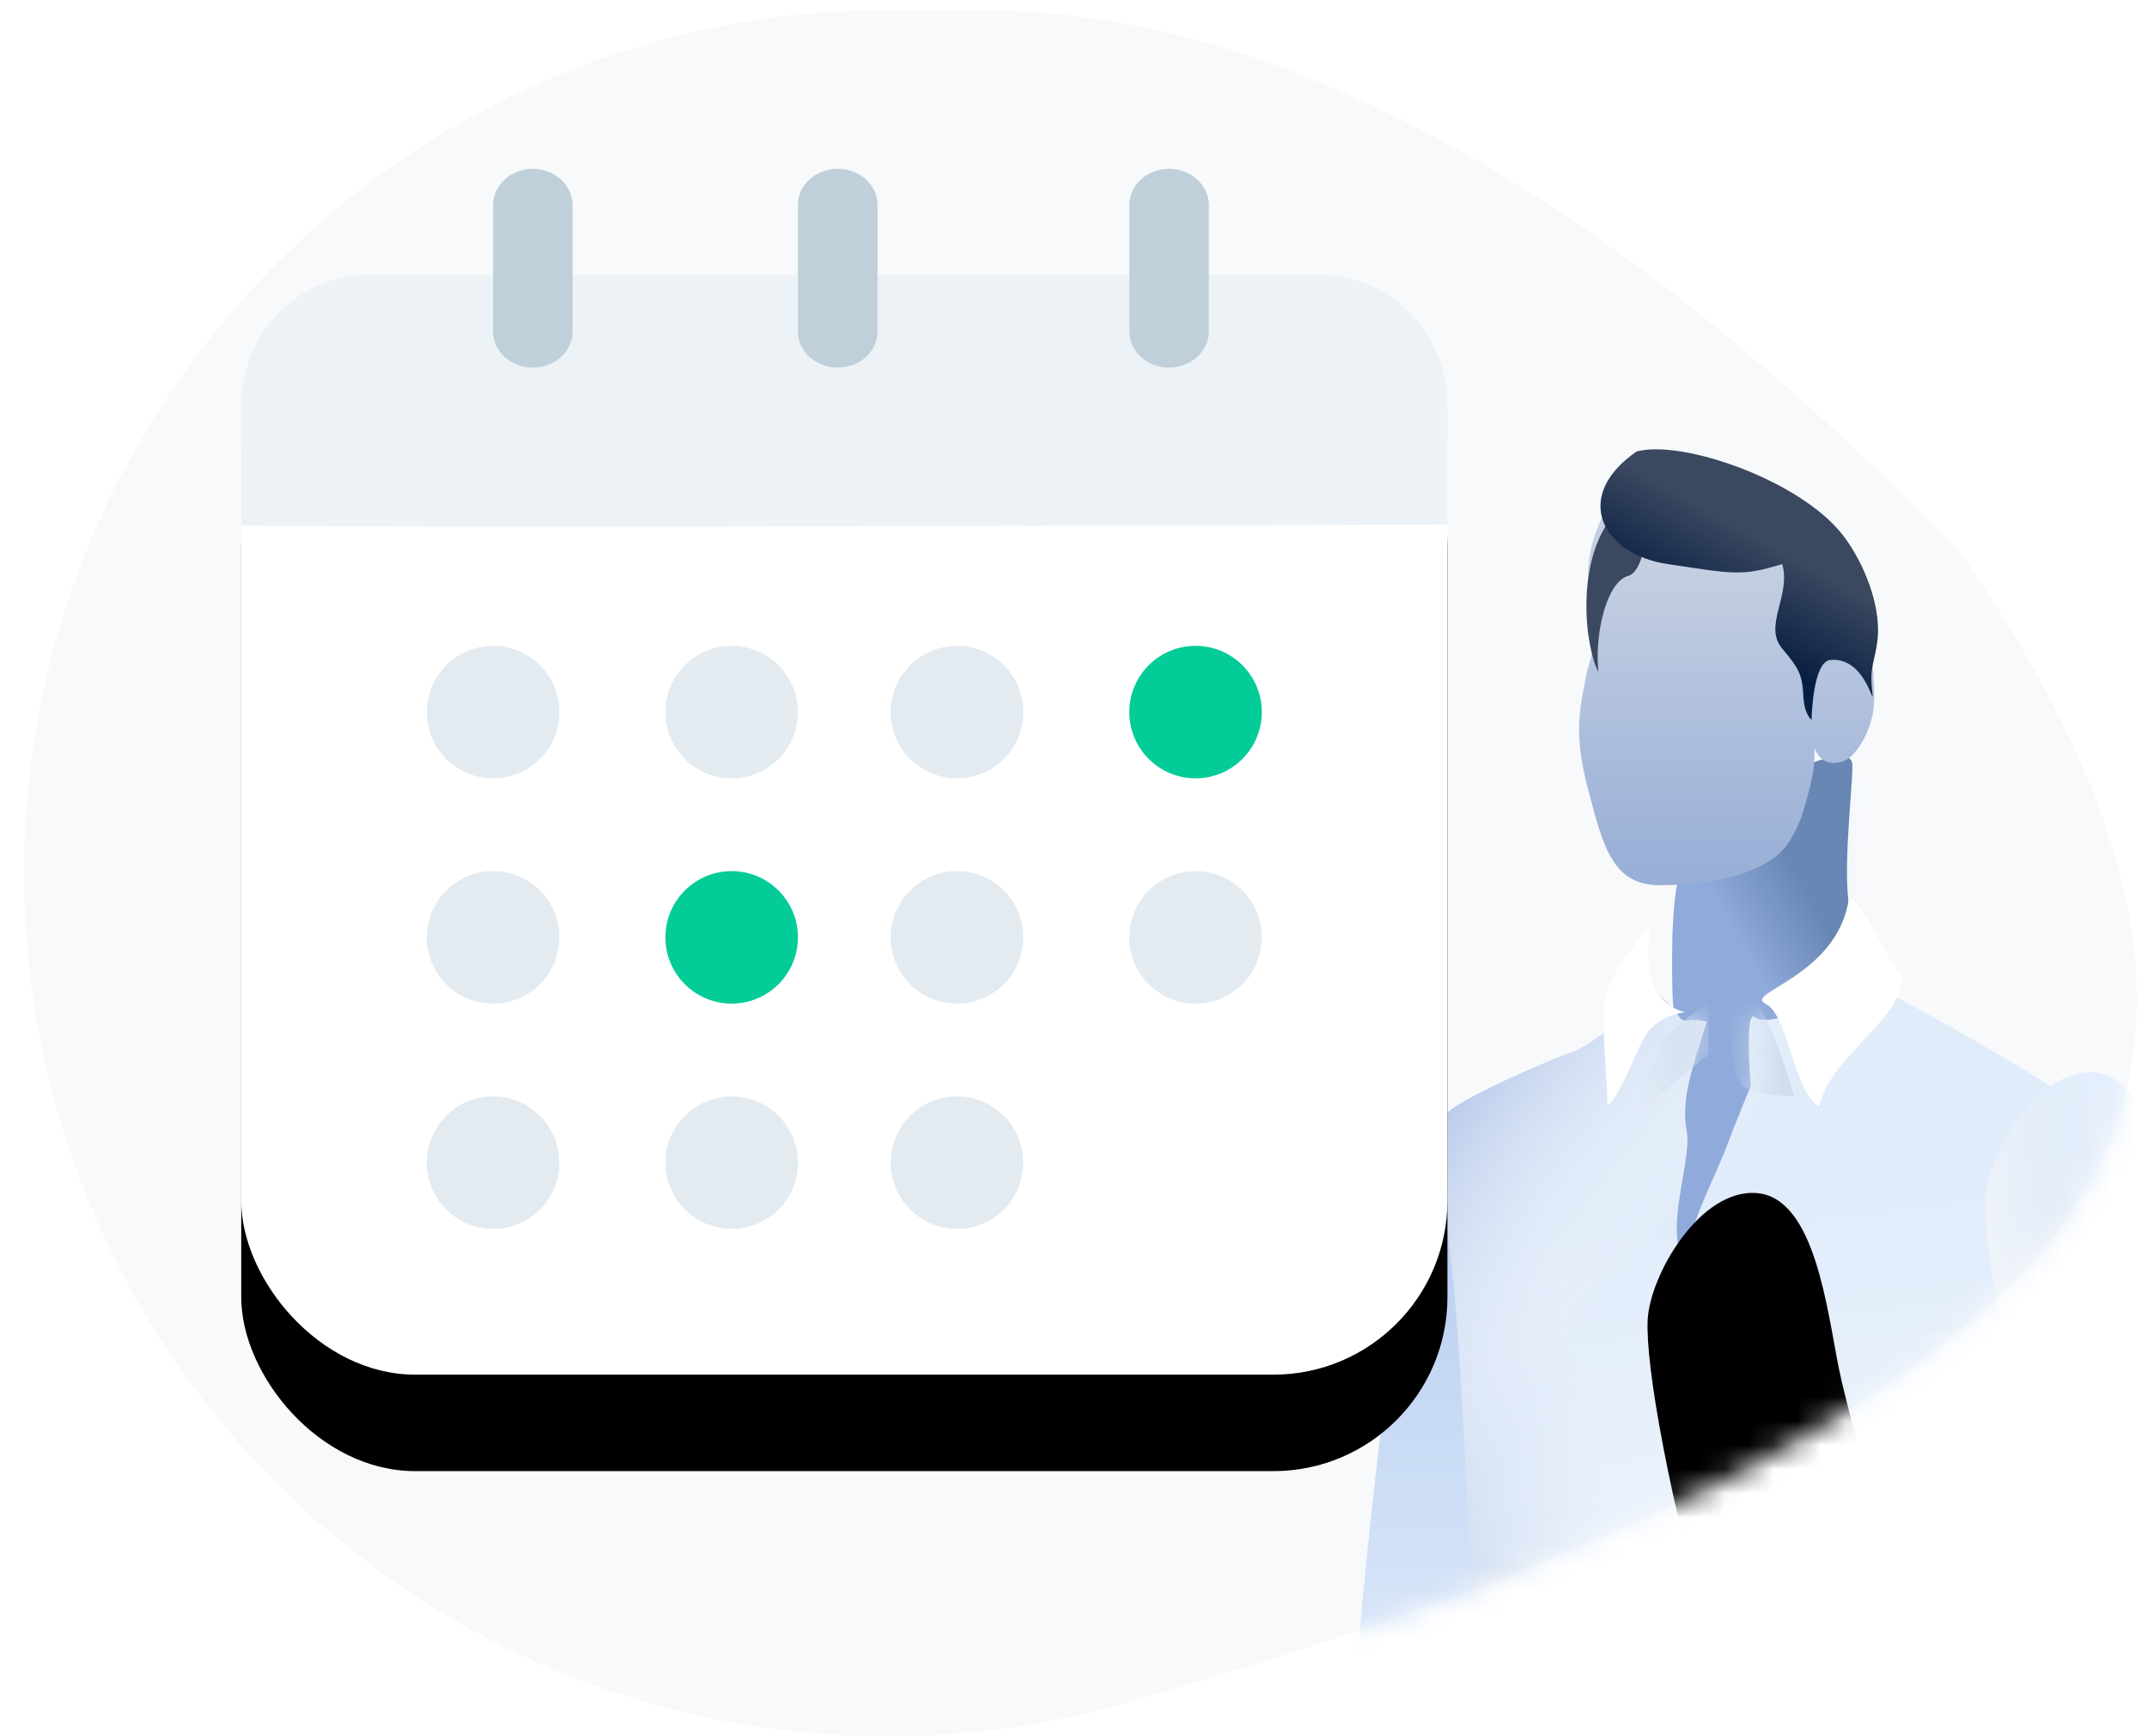 <?xml version="1.0" encoding="UTF-8"?>
<svg width="89px" height="72px" viewBox="0 0 89 72" version="1.1" xmlns="http://www.w3.org/2000/svg" xmlns:xlink="http://www.w3.org/1999/xlink">
    <!-- Generator: Sketch 52.4 (67378) - http://www.bohemiancoding.com/sketch -->
    <title>team</title>
    <desc>Created with Sketch.</desc>
    <defs>
        <path d="M37.29,0.031 C38.018,0.01 38.803,0 39.646,0 C52.086,0 65.612,7.478 80.225,22.434 C88.549,34.399 89.806,43.92 83.998,50.998 C78.192,58.074 65.756,64.371 46.69,69.889 C43.253,70.986 39.59,71.579 35.789,71.579 C16.023,71.579 0,55.555 0,35.789 C0,16.023 16.023,0 35.789,0 C36.292,0 36.792,0.01 37.29,0.031 Z" id="path-1"></path>
        <linearGradient x1="64.764%" y1="27.36%" x2="50%" y2="50%" id="linearGradient-3">
            <stop stop-color="#6886B3" offset="0%"></stop>
            <stop stop-color="#90AADB" offset="100%"></stop>
        </linearGradient>
        <path d="M7.789,1.745 C7.789,2.866 7.281,6.866 7.789,8.065 C7.961,8.472 7.628,9.278 7.789,9.6 C8.383,10.79 4.966,13.536 4.966,13.536 L3.924,22.348 L0.315,22.348 C0.315,22.348 1.127,14.317 0.736,13.536 C0.346,12.756 0.315,11.34 0.315,10.008 C0.315,8.676 0.315,5.981 1.175,4.773 C2.034,3.565 7.789,0.209 7.789,1.745 Z" id="path-4"></path>
        <linearGradient x1="50%" y1="0%" x2="50%" y2="100%" id="linearGradient-6">
            <stop stop-color="#A9C4E5" offset="0%"></stop>
            <stop stop-color="#7192C7" offset="100%"></stop>
        </linearGradient>
        <linearGradient x1="28.99%" y1="27.964%" x2="28.99%" y2="97.406%" id="linearGradient-7">
            <stop stop-color="#C4CFE2" offset="0%"></stop>
            <stop stop-color="#99AFD7" offset="100%"></stop>
        </linearGradient>
        <linearGradient x1="66.406%" y1="96.804%" x2="60.747%" y2="22.566%" id="linearGradient-8">
            <stop stop-color="#F4F8FF" offset="0%"></stop>
            <stop stop-color="#C3D8F5" offset="100%"></stop>
        </linearGradient>
        <linearGradient x1="43.636%" y1="85.266%" x2="6.774%" y2="100%" id="linearGradient-9">
            <stop stop-color="#FFFFFF" stop-opacity="0.5" offset="0%"></stop>
            <stop stop-color="#AFC3E5" offset="100%"></stop>
        </linearGradient>
        <linearGradient x1="17.237%" y1="41.524%" x2="-5.571%" y2="14.016%" id="linearGradient-10">
            <stop stop-color="#FFFFFF" stop-opacity="0" offset="0%"></stop>
            <stop stop-color="#A1B8E3" offset="100%"></stop>
        </linearGradient>
        <path d="M10.596,1.189 C10.596,1.189 7.872,3.436 7.196,3.625 C6.52,3.814 2.128,5.709 1.869,6.289 C1.61,6.87 0.249,9.064 0.294,9.656 C0.339,10.249 2.112,23.297 1.869,29.456 C1.626,35.615 1.869,34.777 1.869,36.23 C1.869,37.682 0.841,39.669 1.355,40.762 C1.869,41.855 2.753,42.112 4.098,42.424 C5.444,42.736 6.415,43.101 8.33,42.424 C10.245,41.747 11.316,43.289 14.482,42.856 C17.648,42.424 20.366,43.788 22.748,40.477 C23.625,41.064 24.078,40.677 25.477,39.861 C26.876,39.044 26.769,36.139 26.349,35.131 C25.93,34.123 24.051,33.065 24.764,30.821 C25.477,28.577 26.349,21.093 26.349,17.715 C26.349,14.338 28.261,8.246 28.854,6.289 C27.158,4.964 19.802,0.744 18.401,0.304 C17.853,1.825 15.19,2.589 14.752,2.183 C14.313,1.778 14.573,5.043 14.573,5.043 C14.573,5.043 14.046,6.289 13.553,7.598 C13.059,8.906 11.92,10.956 11.92,12.366 C10.88,11.278 12.145,8.14 11.92,6.924 C11.662,5.526 12.179,4.204 12.749,2.369 C11.92,2.166 11.848,2.511 11.591,2.145 C10.919,1.189 10.596,1.189 10.596,1.189 Z" id="path-11"></path>
        <linearGradient x1="-30.232%" y1="83.807%" x2="83.68%" y2="73.178%" id="linearGradient-13">
            <stop stop-color="#EAF0F7" stop-opacity="0.116" offset="0%"></stop>
            <stop stop-color="#D1DDED" offset="100%"></stop>
        </linearGradient>
        <linearGradient x1="0%" y1="56.065%" x2="57.569%" y2="20.604%" id="linearGradient-14">
            <stop stop-color="#E2E9F4" offset="0%"></stop>
            <stop stop-color="#E5EFFD" offset="100%"></stop>
        </linearGradient>
        <linearGradient x1="31.609%" y1="42.97%" x2="-16.957%" y2="61.369%" id="linearGradient-15">
            <stop stop-color="#FFFFFF" stop-opacity="0" offset="0%"></stop>
            <stop stop-color="#FFFFFF" offset="100%"></stop>
        </linearGradient>
        <path d="M29.288,47.16 C27.126,39.596 26.221,34.201 26.3,32.332 C26.379,30.463 28.479,26.827 30.855,27.053 C33.231,27.279 33.735,31.862 34.227,34.323 C34.72,36.785 38.358,49.433 38.542,51.214 C38.727,52.995 37.114,55.845 35.054,56.092 C32.994,56.338 31.45,54.724 29.288,47.16 Z" id="path-16"></path>
        <filter x="-101.6%" y="-43.5%" width="302.0%" height="186.9%" filterUnits="objectBoundingBox" id="filter-17">
            <feGaussianBlur stdDeviation="6.5" in="SourceAlpha" result="shadowBlurInner1"></feGaussianBlur>
            <feOffset dx="-14" dy="5" in="shadowBlurInner1" result="shadowOffsetInner1"></feOffset>
            <feComposite in="shadowOffsetInner1" in2="SourceAlpha" operator="arithmetic" k2="-1" k3="1" result="shadowInnerInner1"></feComposite>
            <feColorMatrix values="0 0 0 0 0.631   0 0 0 0 0.722   0 0 0 0 0.89  0 0 0 0.137 0" type="matrix" in="shadowInnerInner1"></feColorMatrix>
        </filter>
        <linearGradient x1="100%" y1="50%" x2="34.66%" y2="78.027%" id="linearGradient-18">
            <stop stop-color="#F9C5C1" offset="0%"></stop>
            <stop stop-color="#F9C5C1" stop-opacity="0" offset="100%"></stop>
        </linearGradient>
        <path d="M23.951,45.891 C23.951,45.891 28.241,47.254 29.181,46.8 C30.12,46.345 34.782,46.554 35.812,50.259 C36.842,53.964 35.943,54.766 34.782,56.048 C33.621,57.33 25.087,53.965 23.295,52.21 C24.641,48.048 23.951,45.891 23.951,45.891 Z" id="path-19"></path>
        <linearGradient x1="50%" y1="0%" x2="50%" y2="100%" id="linearGradient-20">
            <stop stop-color="#B5CCEF" offset="0%"></stop>
            <stop stop-color="#E5EFFD" offset="100%"></stop>
        </linearGradient>
        <linearGradient x1="31.175%" y1="58.933%" x2="49.753%" y2="28.452%" id="linearGradient-21">
            <stop stop-color="#081E41" offset="0%"></stop>
            <stop stop-color="#3A4860" offset="100%"></stop>
        </linearGradient>
        <rect id="path-22" x="0" y="4.396" width="50" height="45.604" rx="7.213"></rect>
        <filter x="-34.0%" y="-28.5%" width="168.0%" height="174.6%" filterUnits="objectBoundingBox" id="filter-23">
            <feOffset dx="0" dy="4" in="SourceAlpha" result="shadowOffsetOuter1"></feOffset>
            <feGaussianBlur stdDeviation="5" in="shadowOffsetOuter1" result="shadowBlurOuter1"></feGaussianBlur>
            <feColorMatrix values="0 0 0 0 0   0 0 0 0 0   0 0 0 0 0  0 0 0 0.1 0" type="matrix" in="shadowBlurOuter1"></feColorMatrix>
        </filter>
    </defs>
    <g id="Illustrations" stroke="none" stroke-width="1" fill="none" fill-rule="evenodd">
        <g transform="translate(-41, -9314)" id="Operations">
            <g transform="translate(42, 48)">
                <g id="team" transform="translate(0, 9266)">
                    <g id="man" transform="translate(0, 0.421)">
                        <mask id="mask-2" fill="white">
                            <use xlink:href="#path-1"></use>
                        </mask>
                        <use id="Mask" fill-opacity="0.5" fill="#F0F5F8" xlink:href="#path-1"></use>
                        <g id="Group-12" mask="url(#mask-2)">
                            <g transform="translate(43, 3.579)"></g>
                        </g>
                        <g mask="url(#mask-2)">
                            <g transform="translate(55, 17)">
                                <g id="neck" stroke-width="1" fill="none" fill-rule="evenodd" transform="translate(13, 12.579)">
                                    <mask id="mask-5" fill="white">
                                        <use xlink:href="#path-4"></use>
                                    </mask>
                                    <use id="Path-23" fill="url(#linearGradient-3)" xlink:href="#path-4"></use>
                                    <path d="M2.065,7.216 C2.371,7.332 2.667,7.44 2.952,7.541 C8.349,9.447 9.862,8.639 9.862,7.216 C9.862,6.218 9.23,3.374 7.965,-1.314 C-0.049,2.83 -2.015,5.673 2.065,7.216 Z" id="Path-9" fill="url(#linearGradient-6)" style="mix-blend-mode: multiply;" opacity="0.153" mask="url(#mask-5)"></path>
                                </g>
                                <path d="M11.067,2.546 C10.339,4.333 9.563,5.238 9.927,7.483 C10.291,9.728 9.94,9.54 9.719,10.758 C9.498,11.976 9.217,12.981 9.833,15.319 C10.45,17.657 10.832,19.292 12.818,19.284 C14.804,19.277 17.363,18.862 18.206,17.421 C18.546,16.84 18.683,16.519 18.923,15.608 C19.092,14.967 19.222,14.527 19.222,13.609 C19.653,14.622 20.56,14.081 20.627,14.028 C21.16,13.61 21.639,12.65 21.685,11.744 C21.778,9.929 21.157,5.726 18.999,5.031 C16.842,4.337 11.795,0.759 11.067,2.546 Z" id="face" fill="url(#linearGradient-7)" fill-rule="evenodd"></path>
                                <g id="shirt" stroke-width="1" fill="none" fill-rule="evenodd" transform="translate(2, 22.579)">
                                    <mask id="mask-12" fill="white">
                                        <use xlink:href="#path-11"></use>
                                    </mask>
                                    <g id="Path-26">
                                        <use fill="url(#linearGradient-8)" xlink:href="#path-11"></use>
                                        <use fill="url(#linearGradient-9)" xlink:href="#path-11"></use>
                                        <use fill="url(#linearGradient-10)" xlink:href="#path-11"></use>
                                    </g>
                                    <path d="M25.103,42.685 C20.851,33.516 22.746,20.244 24.881,18.162 C27.015,16.079 31.769,38.1 30.212,40.048 C28.656,41.997 29.354,51.854 25.103,42.685 Z" id="Path-10" fill="url(#linearGradient-13)" style="mix-blend-mode: multiply;" mask="url(#mask-12)"></path>
                                    <path d="M10.211,5.99 C11.191,5.003 12.829,3.729 12.829,3.729 C12.829,3.729 12.829,2.98 12.829,1.483 L10.899,3.105 C9.786,5.686 9.557,6.648 10.211,5.99 Z" id="Path-14" fill="url(#linearGradient-13)" style="mix-blend-mode: multiply;" mask="url(#mask-12)"></path>
                                    <path d="M14.258,5.051 C14.612,5.285 15.318,5.42 16.374,5.458 C15.482,2.45 14.776,1.065 14.258,1.305 C13.48,1.664 13.726,4.7 14.258,5.051 Z" id="Path-15" fill="url(#linearGradient-13)" style="mix-blend-mode: multiply;" mask="url(#mask-12)"></path>
                                </g>
                                <path d="M19.421,28.443 C18.354,27.931 18.145,24.667 17.192,24.205 C16.238,23.743 20.153,23.091 20.641,19.852 C21.132,19.852 22.002,21.954 22.851,23.145 C22.752,24.964 19.896,26.33 19.421,28.443 Z" id="colar" fill="#FFFFFF" fill-rule="evenodd"></path>
                                <path d="M12.386,20.855 C12.386,21.688 11.871,24.023 13.84,24.551 C13.089,24.656 12.477,25.031 12.16,25.599 C11.737,26.357 11.237,27.881 10.634,28.441 C10.634,27.144 10.287,24.58 10.634,23.597 C10.982,22.614 12.102,21.384 12.386,20.855 Z" id="colar" fill="#FFFFFF" fill-rule="evenodd"></path>
                                <g id="sleeve" fill="none">
                                    <use fill="url(#linearGradient-14)" fill-rule="evenodd" xlink:href="#path-16"></use>
                                    <use fill="url(#linearGradient-15)" fill-rule="evenodd" xlink:href="#path-16"></use>
                                    <use fill="black" fill-opacity="1" filter="url(#filter-17)" xlink:href="#path-16"></use>
                                </g>
                                <g id="arm" fill="none" fill-rule="evenodd">
                                    <use fill="#FCDFDC" xlink:href="#path-19"></use>
                                    <use fill="url(#linearGradient-18)" xlink:href="#path-19"></use>
                                </g>
                                <path d="M2.779845e-14,55.968 C2.779845e-14,52.615 1.429,38.087 2.765,32.118 C2.958,31.259 3.285,31.068 3.461,30.579 C4.831,35.288 5.252,55.833 4.86,57.065 C4.468,58.297 2.176,57.065 2.779845e-14,55.968 Z" id="sleeve" fill="url(#linearGradient-20)" fill-rule="evenodd"></path>
                                <path d="M11.517,6.448 C10.599,6.691 10.101,8.823 10.257,10.434 C9.744,9.524 9.219,5.83 10.96,3.84 C12.7,1.85 12.435,6.206 11.517,6.448 Z" id="hair" fill="#3A4860" fill-rule="evenodd"></path>
                                <path d="M11.846,1.299 C9.159,3.14 10.381,5.561 13.135,5.969 C15.889,6.377 16.186,6.486 17.878,5.969 C18.257,7.274 17.081,8.517 17.878,9.473 C18.518,10.236 18.713,10.52 18.751,11.383 C18.789,12.247 19.096,12.421 19.096,12.421 C19.096,12.421 19.133,10.019 19.869,9.946 C20.605,9.872 21.173,10.366 21.581,11.383 C21.698,11.676 21.543,11.076 21.581,10.514 C21.618,9.967 21.851,9.474 21.851,8.705 C21.851,7.314 21.133,5.71 20.369,4.739 C18.6,2.49 13.747,0.798 11.846,1.299 Z" id="hair" fill="url(#linearGradient-21)" fill-rule="evenodd"></path>
                                <path d="M20.984,44.837 C22.231,44.738 22.202,43.81 22.244,44.076 C22.285,44.341 25.184,46.08 25.184,46.08 C25.184,46.08 25.7,50.74 24.511,51.528 C23.323,52.316 21.806,50.614 20.783,50.795 C20.35,50.872 19.234,50.91 18.122,50.672 C17.749,50.592 16.506,50.275 16.277,50.113 C15.989,49.91 15.842,49.656 16.171,49.403 C16.301,49.302 17.91,49.695 18.294,49.763 C19.39,49.96 20.296,49.712 20.264,49.649 C20.212,49.545 19.395,49.629 18.294,49.403 C17.908,49.323 17.108,49.184 16.722,49.081 C15.866,48.854 15.137,48.515 15.07,48.456 C14.888,48.297 14.758,48.056 15.1,47.822 C15.245,47.723 15.606,47.822 16.635,47.971 C17.082,48.035 17.984,48.24 18.385,48.297 C19.245,48.42 19.898,48.09 19.894,48.023 C19.89,47.955 19.302,48.113 18.458,47.971 C18.006,47.894 17.139,47.804 16.637,47.723 C15.308,47.509 14.595,47.085 14.493,47.016 C14.305,46.889 14.264,46.451 14.493,46.324 C14.625,46.251 15.28,46.396 16.621,46.594 C17.106,46.666 18.035,46.799 18.458,46.799 C19.302,46.799 19.838,46.629 19.838,46.594 C19.838,46.537 18.218,46.376 16.915,46.142 C15.609,45.907 15.493,45.662 15.404,45.568 C15.282,45.438 15.243,44.964 15.665,44.964 C16.282,44.964 16.534,45.035 17.118,45.105 C17.532,45.155 18.524,45.193 18.92,45.193 C19.706,45.193 20.578,44.869 20.984,44.837 Z" id="hand" fill="#FCDFDC" fill-rule="evenodd"></path>
                            </g>
                        </g>
                    </g>
                    <g id="calendar" transform="translate(9, 7)">
                        <g id="Rectangle">
                            <use fill="black" fill-opacity="1" filter="url(#filter-23)" xlink:href="#path-22"></use>
                            <use fill="#FFFFFF" fill-rule="evenodd" xlink:href="#path-22"></use>
                        </g>
                        <path d="M50,9.798 L50,14.749 C38.542,14.791 9.096,14.89 8.25939499e-06,14.796 L8.25939499e-06,9.798 C-0.005,6.821 2.364,4.403 5.292,4.396 L44.708,4.396 C47.636,4.403 50.005,6.821 50,9.798 Z" id="Path" fill="#EDF2F6"></path>
                        <path d="M12.086,1.49611288e-15 C11.178,0.002 10.442,0.672 10.44,1.499 L10.44,6.818 C10.486,7.616 11.21,8.242 12.088,8.242 C12.966,8.242 13.69,7.616 13.736,6.818 L13.736,1.499 C13.731,0.671 12.994,0.002 12.086,1.49611288e-15 Z" id="Path" fill="#BFD0DA"></path>
                        <path d="M24.725,0 C23.816,0.002 23.079,0.666 23.077,1.486 L23.077,6.756 C23.077,7.577 23.815,8.242 24.725,8.242 C25.636,8.242 26.374,7.577 26.374,6.756 L26.374,1.486 C26.371,0.666 25.635,0.002 24.725,0 Z" id="Path" fill="#BFD0DA"></path>
                        <path d="M38.459,0 C37.551,0.002 36.816,0.672 36.813,1.499 L36.813,6.818 C36.86,7.616 37.584,8.242 38.462,8.242 C39.339,8.242 40.063,7.616 40.11,6.818 L40.11,1.499 C40.105,0.671 39.368,0.002 38.459,0 Z" id="Path" fill="#BFD0DA"></path>
                        <circle id="Oval" fill="#E3EBF1" cx="10.44" cy="22.527" r="2.747"></circle>
                        <circle id="Oval" fill="#E3EBF1" cx="10.44" cy="31.868" r="2.747"></circle>
                        <circle id="Oval" fill="#E3EBF1" cx="10.44" cy="41.209" r="2.747"></circle>
                        <circle id="Oval" fill="#E3EBF1" cx="20.33" cy="22.527" r="2.747"></circle>
                        <circle id="Oval" fill="#04CC99" cx="20.33" cy="31.868" r="2.747"></circle>
                        <circle id="Oval" fill="#E3EBF1" cx="20.33" cy="41.209" r="2.747"></circle>
                        <circle id="Oval" fill="#E3EBF1" cx="29.67" cy="22.527" r="2.747"></circle>
                        <circle id="Oval" fill="#E3EBF1" cx="29.67" cy="31.868" r="2.747"></circle>
                        <circle id="Oval" fill="#E3EBF1" cx="29.67" cy="41.209" r="2.747"></circle>
                        <circle id="Oval" fill="#04CC99" cx="39.56" cy="22.527" r="2.747"></circle>
                        <circle id="Oval" fill="#E3EBF1" cx="39.56" cy="31.868" r="2.747"></circle>
                    </g>
                </g>
            </g>
        </g>
    </g>
</svg>